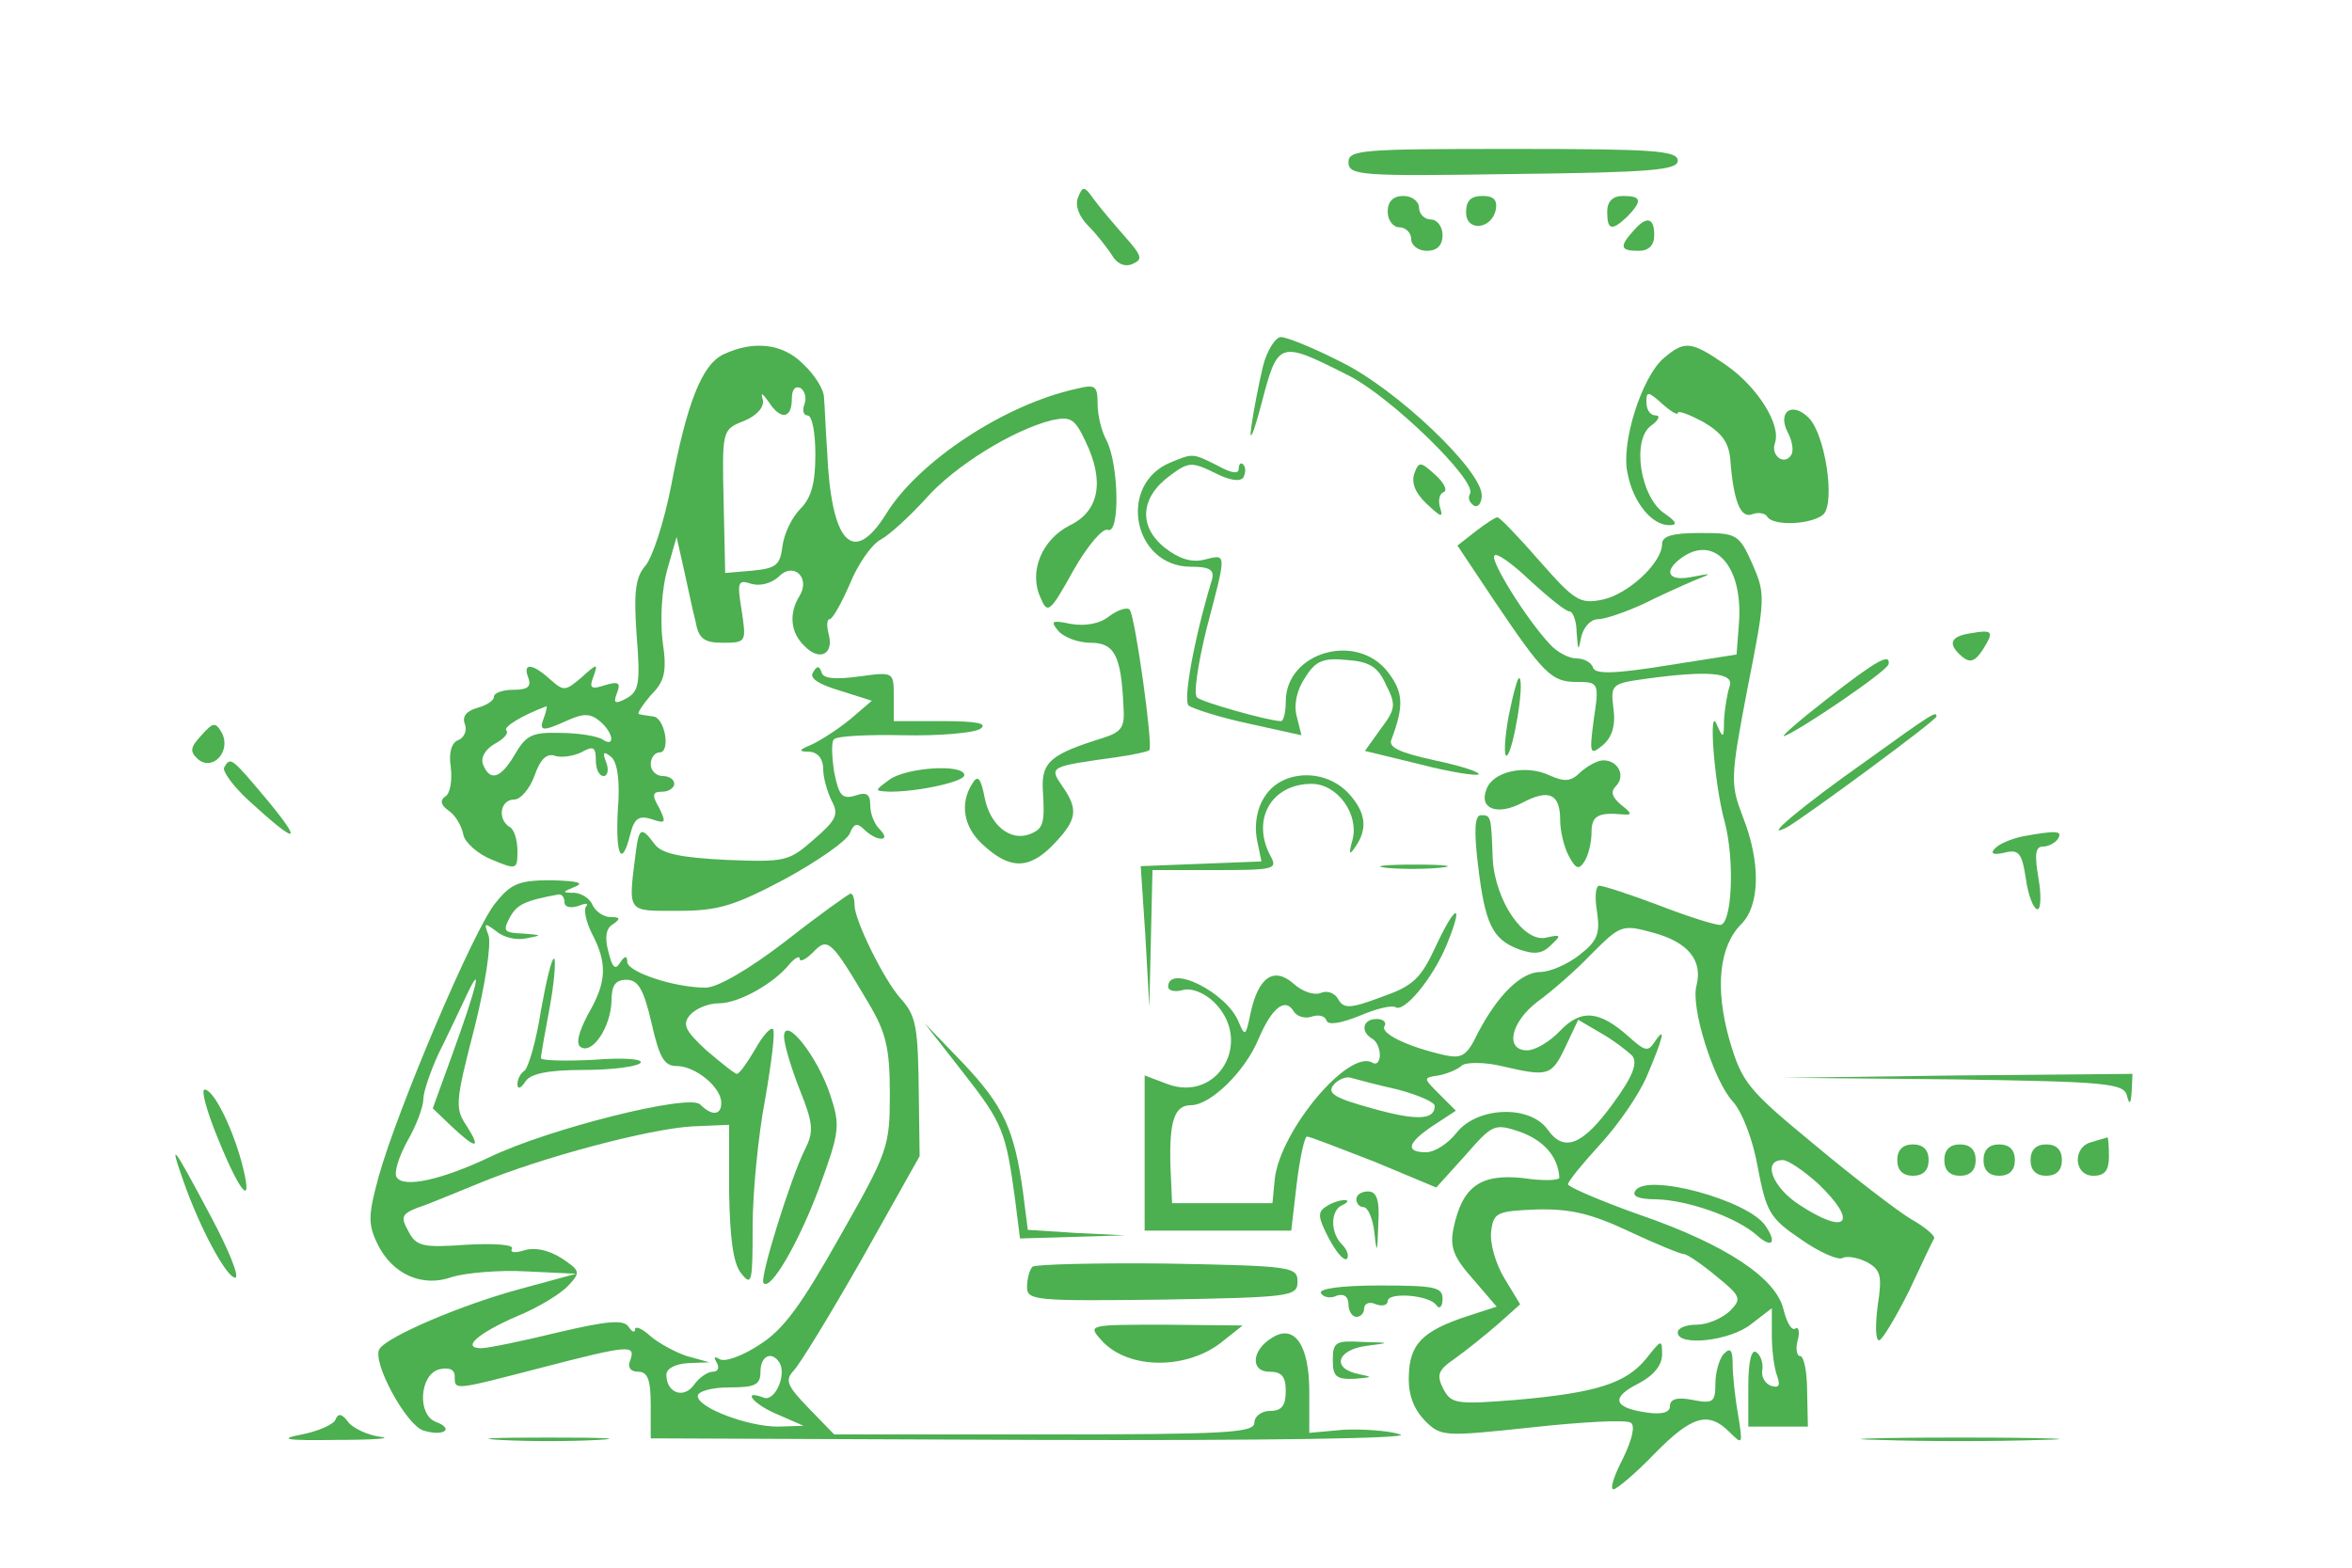 <?xml version="1.0" encoding="utf-8"?>
<!DOCTYPE svg PUBLIC "-//W3C//DTD SVG 20010904//EN" "http://www.w3.org/TR/2001/REC-SVG-20010904/DTD/svg10.dtd">
<svg height="200pt" preserveAspectRatio="xMidYMid meet" version="1.0" viewBox="0 0 300 200" width="300pt" xmlns="http://www.w3.org/2000/svg">
<g fill="#4caf50" id="elementoInteractivo" stroke="none" transform="translate(0,200) scale(0.1,-0.1)">
<path d="M1720 1793 c0 -17 16 -18 210 -15 176 2 210 5 210 17 0 13 -32 15 -210 15 -193 0 -210 -1 -210 -17z"/>
<path d="M1375 1748 c-4 -10 1 -24 13 -36 11 -11 24 -28 30 -37 6 -11 16 -16 26 -12 14 6 13 10 -9 35 -14 16 -32 37 -40 48 -12 17 -14 17 -20 2z"/>
<path d="M1770 1730 c0 -11 7 -20 15 -20 8 0 15 -7 15 -15 0 -8 9 -15 20 -15 13 0 20 7 20 20 0 11 -7 20 -15 20 -8 0 -15 7 -15 15 0 8 -9 15 -20 15 -13 0 -20 -7 -20 -20z"/>
<path d="M1870 1729 c0 -25 33 -22 38 4 2 12 -3 17 -17 17 -15 0 -21 -6 -21 -21z"/>
<path d="M2050 1730 c0 -24 6 -25 26 -6 19 20 18 26 -6 26 -13 0 -20 -7 -20 -20z"/>
<path d="M2083 1705 c-18 -20 -16 -25 7 -25 13 0 20 7 20 20 0 23 -10 25 -27 5z"/>
<path d="M1611 1533 c-5 -21 -12 -56 -15 -78 -3 -22 3 -8 13 30 21 80 22 81 109 37 54 -26 167 -136 157 -152 -3 -5 -1 -11 5 -15 5 -3 10 3 10 13 0 32 -108 135 -179 170 -35 18 -70 32 -77 32 -7 0 -18 -17 -23 -37z"/>
<path d="M923 1548 c-28 -13 -47 -63 -67 -168 -9 -46 -24 -92 -33 -102 -12 -14 -15 -32 -11 -88 5 -62 3 -72 -13 -81 -15 -8 -17 -6 -12 7 5 13 2 15 -15 10 -18 -6 -21 -4 -15 11 6 17 5 17 -15 -1 -21 -18 -23 -18 -40 -3 -23 21 -36 22 -28 2 4 -11 -1 -15 -19 -15 -14 0 -25 -4 -25 -9 0 -5 -10 -11 -21 -14 -14 -4 -20 -11 -16 -21 3 -8 -1 -17 -8 -20 -9 -3 -13 -16 -10 -35 2 -17 -1 -34 -7 -37 -7 -5 -6 -11 4 -18 9 -6 17 -20 19 -31 2 -10 19 -25 37 -32 31 -13 32 -12 32 11 0 14 -4 28 -10 31 -16 10 -12 35 6 35 8 0 20 14 26 31 7 20 15 28 25 25 8 -3 23 -1 34 4 16 9 19 7 19 -10 0 -11 4 -20 10 -20 5 0 7 8 3 18 -5 13 -3 14 7 6 8 -8 11 -32 8 -68 -3 -58 5 -74 16 -30 5 20 11 24 27 19 18 -6 19 -5 10 14 -10 17 -9 21 4 21 8 0 15 5 15 10 0 6 -7 10 -15 10 -8 0 -15 7 -15 15 0 8 5 15 11 15 15 0 7 45 -8 46 -7 1 -15 2 -18 3 -3 0 4 11 15 24 18 18 21 30 15 70 -3 27 -1 65 6 90 l12 42 9 -40 c5 -22 11 -52 15 -67 4 -23 11 -28 35 -28 30 0 30 1 24 41 -6 37 -5 40 13 34 11 -3 25 1 34 9 19 20 41 -1 27 -24 -14 -22 -12 -47 6 -64 19 -20 38 -11 31 15 -3 11 -2 19 1 19 4 0 15 20 26 45 10 25 28 51 40 57 11 6 37 30 57 52 37 42 112 88 161 100 24 5 29 2 43 -28 24 -50 17 -88 -20 -106 -36 -18 -53 -59 -38 -92 9 -22 12 -20 42 34 18 32 38 55 44 52 16 -6 14 85 -2 115 -6 11 -11 31 -11 46 0 23 -3 25 -27 19 -92 -20 -202 -93 -243 -160 -42 -67 -70 -37 -75 81 -2 28 -3 58 -4 68 0 10 -12 29 -26 42 -26 27 -64 31 -102 13z m103 -64 c-3 -8 -1 -14 4 -14 6 0 10 -22 10 -50 0 -36 -5 -55 -19 -69 -11 -11 -21 -32 -23 -48 -3 -24 -8 -28 -38 -31 l-35 -3 -2 91 c-2 91 -2 92 26 103 17 7 26 18 24 27 -3 10 -1 9 7 -2 15 -24 30 -23 30 3 0 12 4 17 11 14 6 -4 8 -13 5 -21z m-332 -399 c-7 -18 -3 -19 30 -4 20 9 29 9 41 -1 18 -15 20 -35 3 -23 -7 4 -31 8 -54 8 -35 1 -43 -3 -57 -27 -18 -31 -32 -36 -41 -13 -3 9 3 19 15 26 11 6 18 13 15 17 -5 4 19 19 51 31 1 1 0 -6 -3 -14z"/>
<path d="M2122 1543 c-28 -24 -55 -109 -46 -147 7 -37 31 -66 53 -66 11 0 10 4 -6 15 -31 21 -42 94 -17 112 10 7 12 13 6 13 -7 0 -12 7 -12 17 0 14 2 14 20 -2 11 -10 20 -15 20 -12 0 4 15 -2 32 -11 24 -14 33 -26 35 -48 4 -53 13 -76 28 -70 8 3 17 1 19 -3 8 -13 58 -10 72 3 15 16 2 102 -19 123 -21 21 -40 8 -27 -18 6 -11 8 -24 5 -29 -9 -15 -27 -1 -21 15 8 23 -22 71 -62 99 -45 31 -53 32 -80 9z"/>
<path d="M1493 1410 c-68 -28 -48 -133 26 -133 24 0 30 -4 27 -16 -23 -76 -37 -154 -30 -161 5 -4 39 -15 76 -23 l68 -15 -6 24 c-4 15 0 34 11 50 13 21 23 25 53 22 29 -2 40 -9 50 -32 13 -25 12 -31 -7 -56 l-20 -28 70 -17 c38 -10 72 -15 75 -13 2 3 -23 11 -56 18 -46 10 -60 17 -55 27 16 43 15 60 -5 86 -40 51 -130 25 -130 -38 0 -14 -3 -25 -6 -25 -15 0 -100 24 -107 30 -5 4 1 43 12 88 26 99 26 95 -3 88 -16 -4 -32 1 -50 15 -34 27 -32 64 6 92 24 18 28 18 57 4 19 -10 33 -12 37 -6 3 6 3 13 0 16 -3 4 -6 1 -6 -5 0 -7 -9 -6 -27 4 -32 16 -31 16 -60 4z"/>
<path d="M1804 1396 c-4 -12 1 -25 16 -39 18 -17 21 -18 17 -5 -3 9 -1 18 4 20 6 2 1 12 -10 22 -19 17 -21 18 -27 2z"/>
<path d="M1882 1322 l-23 -18 46 -69 c64 -95 74 -105 106 -105 28 0 29 -1 22 -47 -6 -45 -5 -47 11 -34 12 10 17 25 14 47 -4 31 -2 32 41 38 80 11 114 8 107 -10 -3 -9 -6 -28 -7 -42 0 -24 -1 -25 -9 -7 -11 29 -4 -74 10 -124 13 -50 9 -131 -6 -131 -7 0 -42 11 -78 25 -37 14 -71 25 -76 25 -5 0 -6 -15 -3 -33 4 -28 1 -37 -22 -55 -15 -12 -38 -22 -50 -22 -25 0 -55 -30 -80 -78 -14 -29 -20 -33 -43 -28 -48 11 -82 28 -76 37 3 5 -2 9 -10 9 -18 0 -21 -16 -6 -25 6 -3 10 -13 10 -21 0 -8 -4 -13 -9 -10 -30 19 -118 -86 -125 -148 l-3 -31 -64 0 -64 0 -2 45 c-2 60 5 80 26 80 25 0 69 43 86 84 17 40 34 54 45 36 4 -7 15 -10 23 -7 9 3 17 1 19 -5 2 -6 17 -4 42 6 21 9 41 14 46 11 11 -7 47 36 65 79 23 56 12 54 -14 -2 -19 -41 -29 -50 -69 -64 -40 -15 -48 -15 -55 -3 -4 8 -14 12 -23 8 -8 -3 -23 2 -34 12 -25 22 -45 9 -55 -38 -6 -29 -7 -30 -15 -11 -15 38 -90 75 -90 45 0 -5 9 -7 19 -4 11 3 28 -4 40 -16 50 -50 4 -128 -60 -104 l-29 11 0 -99 0 -99 94 0 93 0 7 60 c4 33 10 60 13 60 4 0 42 -15 86 -32 l79 -33 37 41 c35 40 37 41 70 30 30 -11 48 -31 50 -58 1 -4 -20 -5 -46 -1 -55 6 -78 -11 -89 -64 -5 -24 0 -37 25 -65 l30 -35 -37 -12 c-58 -19 -74 -36 -75 -76 -1 -24 6 -42 20 -57 21 -21 24 -21 137 -9 64 7 120 10 126 6 6 -4 2 -21 -10 -46 -11 -21 -17 -39 -12 -39 4 0 28 20 52 45 48 49 69 55 96 28 17 -17 17 -16 11 22 -4 22 -7 51 -7 65 0 18 -3 21 -11 13 -6 -6 -11 -24 -11 -38 0 -24 -3 -26 -29 -21 -20 4 -29 1 -29 -8 0 -8 -10 -11 -30 -8 -42 6 -46 19 -10 37 19 10 30 23 30 37 0 20 -1 19 -20 -5 -26 -32 -64 -44 -167 -53 -75 -6 -82 -5 -92 14 -9 18 -7 24 15 39 14 10 39 30 55 44 l28 25 -20 33 c-11 18 -19 45 -17 60 3 24 7 26 58 28 43 1 69 -5 118 -28 34 -16 66 -29 70 -29 4 0 23 -13 41 -28 32 -26 33 -29 17 -45 -10 -9 -28 -17 -42 -17 -13 0 -24 -4 -24 -10 0 -18 67 -11 94 11 l26 20 0 -34 c0 -20 3 -43 7 -53 4 -12 2 -15 -8 -12 -8 3 -13 12 -11 21 1 8 -2 18 -8 22 -6 4 -10 -12 -10 -44 l0 -51 38 0 38 0 -1 45 c0 25 -4 45 -9 45 -4 0 -6 9 -3 20 3 11 1 18 -3 15 -5 -3 -11 8 -15 24 -9 40 -73 83 -183 121 -51 18 -92 36 -92 39 0 4 19 27 41 51 23 25 50 64 60 88 20 47 25 66 9 42 -8 -12 -12 -11 -32 7 -38 34 -61 36 -88 8 -13 -14 -32 -25 -42 -25 -29 0 -21 36 13 62 18 13 49 40 69 61 37 37 39 38 79 27 44 -12 63 -35 55 -67 -8 -28 22 -122 46 -148 12 -13 26 -49 32 -84 11 -57 15 -65 55 -92 24 -17 48 -27 53 -24 5 3 19 1 31 -5 18 -10 20 -17 14 -56 -3 -24 -3 -44 2 -44 4 1 21 29 38 63 16 34 30 64 32 67 2 3 -12 15 -30 25 -18 11 -74 54 -123 95 -85 70 -92 79 -108 133 -19 67 -13 120 15 148 24 24 25 79 2 137 -16 42 -16 49 6 164 23 116 23 120 6 159 -17 38 -20 39 -67 39 -35 0 -48 -4 -48 -14 0 -24 -43 -64 -76 -71 -29 -6 -36 -1 -80 49 -27 31 -51 56 -54 56 -3 0 -15 -8 -28 -18z m120 -102 c4 0 9 -12 9 -27 2 -24 2 -25 6 -5 3 12 12 22 21 22 9 0 35 9 57 19 22 11 51 24 65 30 25 10 25 10 -2 5 -29 -6 -37 6 -15 23 43 33 81 -9 75 -83 l-3 -39 -89 -14 c-68 -11 -91 -11 -94 -3 -2 7 -12 12 -21 12 -10 0 -25 8 -34 18 -30 32 -76 106 -71 113 2 5 23 -10 46 -32 23 -21 45 -39 50 -39z m80 -567 c7 -9 1 -26 -24 -60 -39 -54 -63 -64 -84 -34 -23 32 -90 29 -116 -4 -11 -14 -28 -25 -39 -25 -27 0 -24 12 9 34 l29 19 -21 21 c-21 21 -21 21 -1 24 11 2 25 8 30 13 6 4 29 4 50 -1 60 -14 64 -13 82 25 l16 34 29 -17 c16 -9 34 -23 40 -29z m-299 -43 c26 -7 47 -16 47 -21 0 -18 -23 -19 -80 -3 -47 13 -58 19 -49 30 6 7 16 11 22 9 7 -2 33 -9 60 -15z m536 -120 c52 -50 37 -67 -24 -27 -34 22 -48 57 -21 57 7 0 27 -14 45 -30z"/>
<path d="M1415 1214 c-12 -10 -31 -13 -49 -10 -24 5 -27 4 -16 -9 7 -8 25 -15 41 -15 31 0 39 -17 42 -81 2 -27 -2 -33 -28 -41 -64 -20 -76 -30 -75 -63 3 -46 1 -52 -16 -59 -25 -10 -51 11 -58 46 -5 26 -9 30 -16 18 -16 -25 -11 -55 13 -77 34 -32 59 -33 90 -1 31 32 33 45 12 75 -17 25 -17 25 69 37 21 3 40 7 42 9 5 5 -18 170 -25 179 -3 4 -15 0 -26 -8z"/>
<path d="M2513 1192 c-26 -4 -29 -14 -10 -30 10 -8 16 -6 26 9 15 24 13 26 -16 21z"/>
<path d="M2330 1108 c-36 -28 -60 -49 -54 -47 21 8 133 84 133 92 2 14 -15 5 -79 -45z"/>
<path d="M1037 1142 c-5 -7 7 -15 34 -23 l41 -13 -28 -24 c-16 -13 -38 -27 -49 -32 -17 -7 -17 -9 -2 -9 10 -1 17 -9 17 -22 0 -11 5 -29 11 -41 9 -17 6 -24 -23 -49 -32 -28 -36 -29 -112 -26 -59 3 -82 8 -91 20 -17 23 -20 21 -24 -10 -10 -79 -12 -75 54 -75 51 0 71 6 137 41 42 23 79 49 82 58 5 12 9 14 18 5 7 -7 16 -12 22 -12 6 0 5 5 -2 12 -7 7 -12 20 -12 31 0 14 -5 17 -19 12 -17 -5 -21 0 -27 30 -3 20 -4 39 0 42 4 4 43 6 89 5 45 -1 89 3 97 8 11 7 -4 10 -47 10 l-63 0 0 31 c0 32 0 32 -44 26 -30 -4 -46 -3 -48 5 -3 9 -6 9 -11 0z"/>
<path d="M1924 1085 c-5 -29 -6 -51 -2 -49 8 5 23 93 16 99 -2 2 -8 -20 -14 -50z"/>
<path d="M2380 1029 c-81 -57 -136 -103 -100 -84 24 14 190 136 190 141 0 7 -4 5 -90 -57z"/>
<path d="M257 1062 c-15 -16 -15 -21 -4 -31 19 -15 42 11 30 34 -8 14 -11 14 -26 -3z"/>
<path d="M286 1021 c-3 -4 11 -24 32 -43 60 -55 70 -56 24 0 -47 56 -48 57 -56 43z"/>
<path d="M2016 1015 c-12 -12 -20 -13 -40 -4 -30 14 -72 5 -80 -18 -10 -25 14 -34 46 -17 34 18 48 11 48 -22 0 -14 5 -35 11 -46 9 -17 13 -18 20 -7 5 8 9 24 9 37 0 21 8 26 40 23 12 -1 12 1 -2 12 -12 10 -14 17 -7 24 13 13 3 33 -16 33 -7 0 -20 -7 -29 -15z"/>
<path d="M1134 1005 c-19 -14 -19 -14 1 -15 38 0 95 13 95 21 0 15 -75 10 -96 -6z"/>
<path d="M1614 985 c-11 -16 -14 -36 -11 -55 l6 -29 -77 -3 -77 -3 6 -90 5 -90 2 88 2 87 80 0 c77 0 80 1 70 19 -24 46 2 91 53 91 33 0 61 -39 52 -72 -5 -18 -4 -20 4 -8 16 23 13 44 -9 68 -30 32 -84 30 -106 -3z"/>
<path d="M1885 898 c9 -76 18 -96 52 -109 20 -7 30 -6 41 5 14 13 13 14 -5 10 -29 -8 -66 47 -69 100 -2 55 -2 56 -15 56 -8 0 -9 -19 -4 -62z"/>
<path d="M2580 933 c-14 -3 -29 -9 -35 -15 -7 -7 -3 -9 11 -6 19 5 23 0 28 -33 3 -22 10 -39 15 -39 4 0 5 18 1 40 -5 30 -4 40 6 40 7 0 16 5 19 10 6 10 -1 11 -45 3z"/>
<path d="M1767 893 c18 -2 50 -2 70 0 21 2 7 4 -32 4 -38 0 -55 -2 -38 -4z"/>
<path d="M632 848 c-27 -32 -125 -263 -149 -349 -13 -48 -14 -60 -2 -85 19 -40 58 -57 96 -43 17 5 59 9 94 7 l64 -3 -70 -19 c-75 -20 -171 -61 -181 -77 -10 -16 34 -97 56 -104 26 -8 40 2 16 11 -24 9 -21 60 4 67 13 3 20 0 20 -9 0 -18 -2 -18 110 11 112 29 121 30 114 10 -4 -9 0 -15 10 -15 12 0 16 -10 16 -42 l0 -43 493 -2 c293 -1 480 2 463 7 -15 5 -48 7 -72 6 l-44 -4 0 53 c0 59 -19 87 -48 68 -26 -16 -27 -43 -3 -43 16 0 21 -6 21 -25 0 -18 -5 -25 -20 -25 -11 0 -20 -7 -20 -15 0 -13 -36 -15 -268 -15 l-268 0 -33 34 c-27 28 -30 35 -19 47 8 8 47 72 88 144 l73 130 -1 75 c-1 91 -3 104 -24 127 -21 24 -58 99 -58 118 0 8 -2 15 -5 15 -2 0 -40 -27 -82 -60 -48 -37 -88 -60 -103 -60 -40 0 -100 20 -100 33 0 8 -3 8 -9 -1 -6 -10 -10 -7 -15 14 -5 18 -3 30 6 35 10 7 9 9 -3 9 -9 0 -19 7 -23 15 -3 8 -13 15 -23 16 -17 0 -16 1 1 8 12 5 1 7 -30 8 -42 0 -52 -4 -72 -29z m88 1 c0 -6 7 -8 17 -5 10 4 14 4 11 0 -4 -3 -1 -19 7 -35 20 -38 19 -62 -5 -103 -12 -23 -16 -38 -9 -42 15 -9 38 26 39 59 0 20 5 27 19 27 15 0 22 -12 32 -55 10 -44 16 -55 32 -55 24 0 57 -27 57 -47 0 -16 -12 -17 -27 -2 -14 14 -193 -31 -268 -67 -61 -29 -110 -40 -119 -26 -4 6 3 27 14 47 11 19 20 43 20 53 0 9 9 35 19 57 11 22 27 56 36 75 21 45 14 13 -18 -75 l-25 -69 24 -23 c32 -30 38 -29 19 1 -15 22 -14 31 10 124 14 55 22 109 18 119 -6 16 -5 16 10 5 9 -8 26 -12 39 -9 20 4 20 4 -5 6 -24 1 -26 3 -17 20 9 17 19 22 63 30 4 0 7 -4 7 -10z m388 -129 c22 -37 27 -57 27 -115 0 -68 -2 -74 -64 -183 -49 -87 -72 -119 -103 -138 -21 -14 -44 -22 -50 -18 -7 4 -8 3 -4 -4 4 -7 2 -12 -5 -12 -6 0 -17 -7 -24 -17 -13 -18 -35 -10 -35 13 0 8 11 14 28 15 l27 1 -29 8 c-15 5 -37 17 -47 26 -10 9 -19 13 -19 8 0 -5 -4 -3 -8 3 -6 10 -27 8 -91 -7 -45 -11 -89 -20 -97 -20 -26 0 -5 19 46 41 27 11 56 29 65 39 16 17 15 19 -9 35 -16 10 -33 14 -47 10 -12 -4 -19 -3 -16 2 3 5 -22 7 -58 5 -56 -4 -64 -2 -74 17 -10 18 -9 22 11 30 13 4 48 19 78 31 82 34 219 70 273 73 l47 2 0 -85 c1 -59 5 -91 15 -104 14 -18 15 -12 15 59 0 43 7 116 16 163 8 46 13 86 10 89 -3 3 -13 -8 -23 -26 -10 -17 -20 -31 -23 -31 -3 0 -20 14 -39 30 -27 25 -31 33 -21 45 7 8 23 15 37 15 25 0 70 25 90 50 7 8 13 11 13 7 0 -5 8 -1 17 8 19 20 23 16 71 -65z m-114 -458 c10 -16 -6 -51 -20 -45 -29 11 -13 -9 19 -22 l32 -14 -33 -1 c-38 0 -102 24 -102 39 0 6 18 11 40 11 33 0 40 3 40 20 0 20 14 27 24 12z"/>
<path d="M690 711 c-6 -39 -16 -73 -21 -77 -5 -3 -9 -11 -9 -17 0 -7 4 -6 10 3 6 10 28 15 74 15 35 0 68 4 73 9 4 5 -22 7 -59 4 -38 -2 -68 -1 -68 2 0 4 5 32 11 64 6 32 8 60 6 63 -3 2 -10 -27 -17 -66z"/>
<path d="M1000 678 c0 -10 9 -40 20 -68 18 -45 18 -54 6 -78 -17 -34 -58 -164 -52 -169 9 -10 45 52 71 122 26 71 27 79 14 118 -16 49 -58 102 -59 75z"/>
<path d="M1229 631 c50 -64 54 -74 66 -163 l6 -48 67 2 67 2 -62 3 -62 4 -6 47 c-11 81 -25 111 -76 165 l-50 52 50 -64z"/>
<path d="M2492 623 c196 -3 217 -5 221 -21 3 -12 5 -11 6 6 l1 22 -222 -2 -223 -3 217 -2z"/>
<path d="M279 545 c29 -71 45 -87 29 -27 -13 47 -36 92 -47 92 -5 0 3 -29 18 -65z"/>
<path d="M2668 543 c-25 -6 -23 -43 2 -43 15 0 20 7 20 25 0 14 -1 24 -2 24 -2 -1 -11 -3 -20 -6z"/>
<path d="M2420 520 c0 -13 7 -20 20 -20 13 0 20 7 20 20 0 13 -7 20 -20 20 -13 0 -20 -7 -20 -20z"/>
<path d="M2480 520 c0 -13 7 -20 20 -20 13 0 20 7 20 20 0 13 -7 20 -20 20 -13 0 -20 -7 -20 -20z"/>
<path d="M2530 520 c0 -13 7 -20 20 -20 13 0 20 7 20 20 0 13 -7 20 -20 20 -13 0 -20 -7 -20 -20z"/>
<path d="M2590 520 c0 -13 7 -20 20 -20 13 0 20 7 20 20 0 13 -7 20 -20 20 -13 0 -20 -7 -20 -20z"/>
<path d="M234 493 c21 -60 55 -123 66 -123 6 0 -8 35 -31 78 -49 92 -54 99 -35 45z"/>
<path d="M2086 481 c-5 -7 4 -11 26 -11 41 -1 103 -23 129 -46 19 -17 26 -10 11 12 -22 33 -152 68 -166 45z"/>
<path d="M1730 470 c0 -5 4 -10 9 -10 6 0 12 -15 14 -32 3 -29 4 -27 5 10 2 31 -2 42 -13 42 -8 0 -15 -4 -15 -10z"/>
<path d="M1692 461 c-12 -7 -11 -14 3 -41 9 -17 19 -29 23 -26 3 4 0 12 -6 18 -16 16 -15 45 1 51 6 3 8 6 2 6 -5 0 -16 -3 -23 -8z"/>
<path d="M1317 384 c-4 -4 -7 -16 -7 -26 0 -17 10 -18 173 -16 164 3 172 4 172 23 0 19 -8 20 -166 23 -91 1 -168 -1 -172 -4z"/>
<path d="M1685 350 c3 -5 12 -7 20 -3 9 3 15 -1 15 -11 0 -9 5 -16 10 -16 6 0 10 5 10 11 0 6 7 9 15 5 8 -3 15 -1 15 4 0 12 53 8 62 -5 4 -6 8 -2 8 8 0 15 -10 17 -81 17 -48 0 -78 -4 -74 -10z"/>
<path d="M1405 290 c34 -38 111 -38 156 0 l24 19 -99 1 c-98 0 -99 0 -81 -20z"/>
<path d="M1700 265 c0 -21 4 -25 28 -24 23 2 24 2 5 6 -35 7 -28 31 10 36 31 4 31 4 -5 5 -34 2 -38 0 -38 -23z"/>
<path d="M428 189 c-2 -6 -22 -15 -43 -19 -31 -6 -21 -8 45 -7 47 0 72 2 55 4 -16 2 -35 11 -41 19 -8 11 -13 11 -16 3z"/>
<path d="M638 163 c34 -2 90 -2 125 0 34 2 6 3 -63 3 -69 0 -97 -1 -62 -3z"/>
<path d="M2398 163 c56 -2 148 -2 205 0 56 1 10 3 -103 3 -113 0 -159 -2 -102 -3z"/>
</g>
</svg>